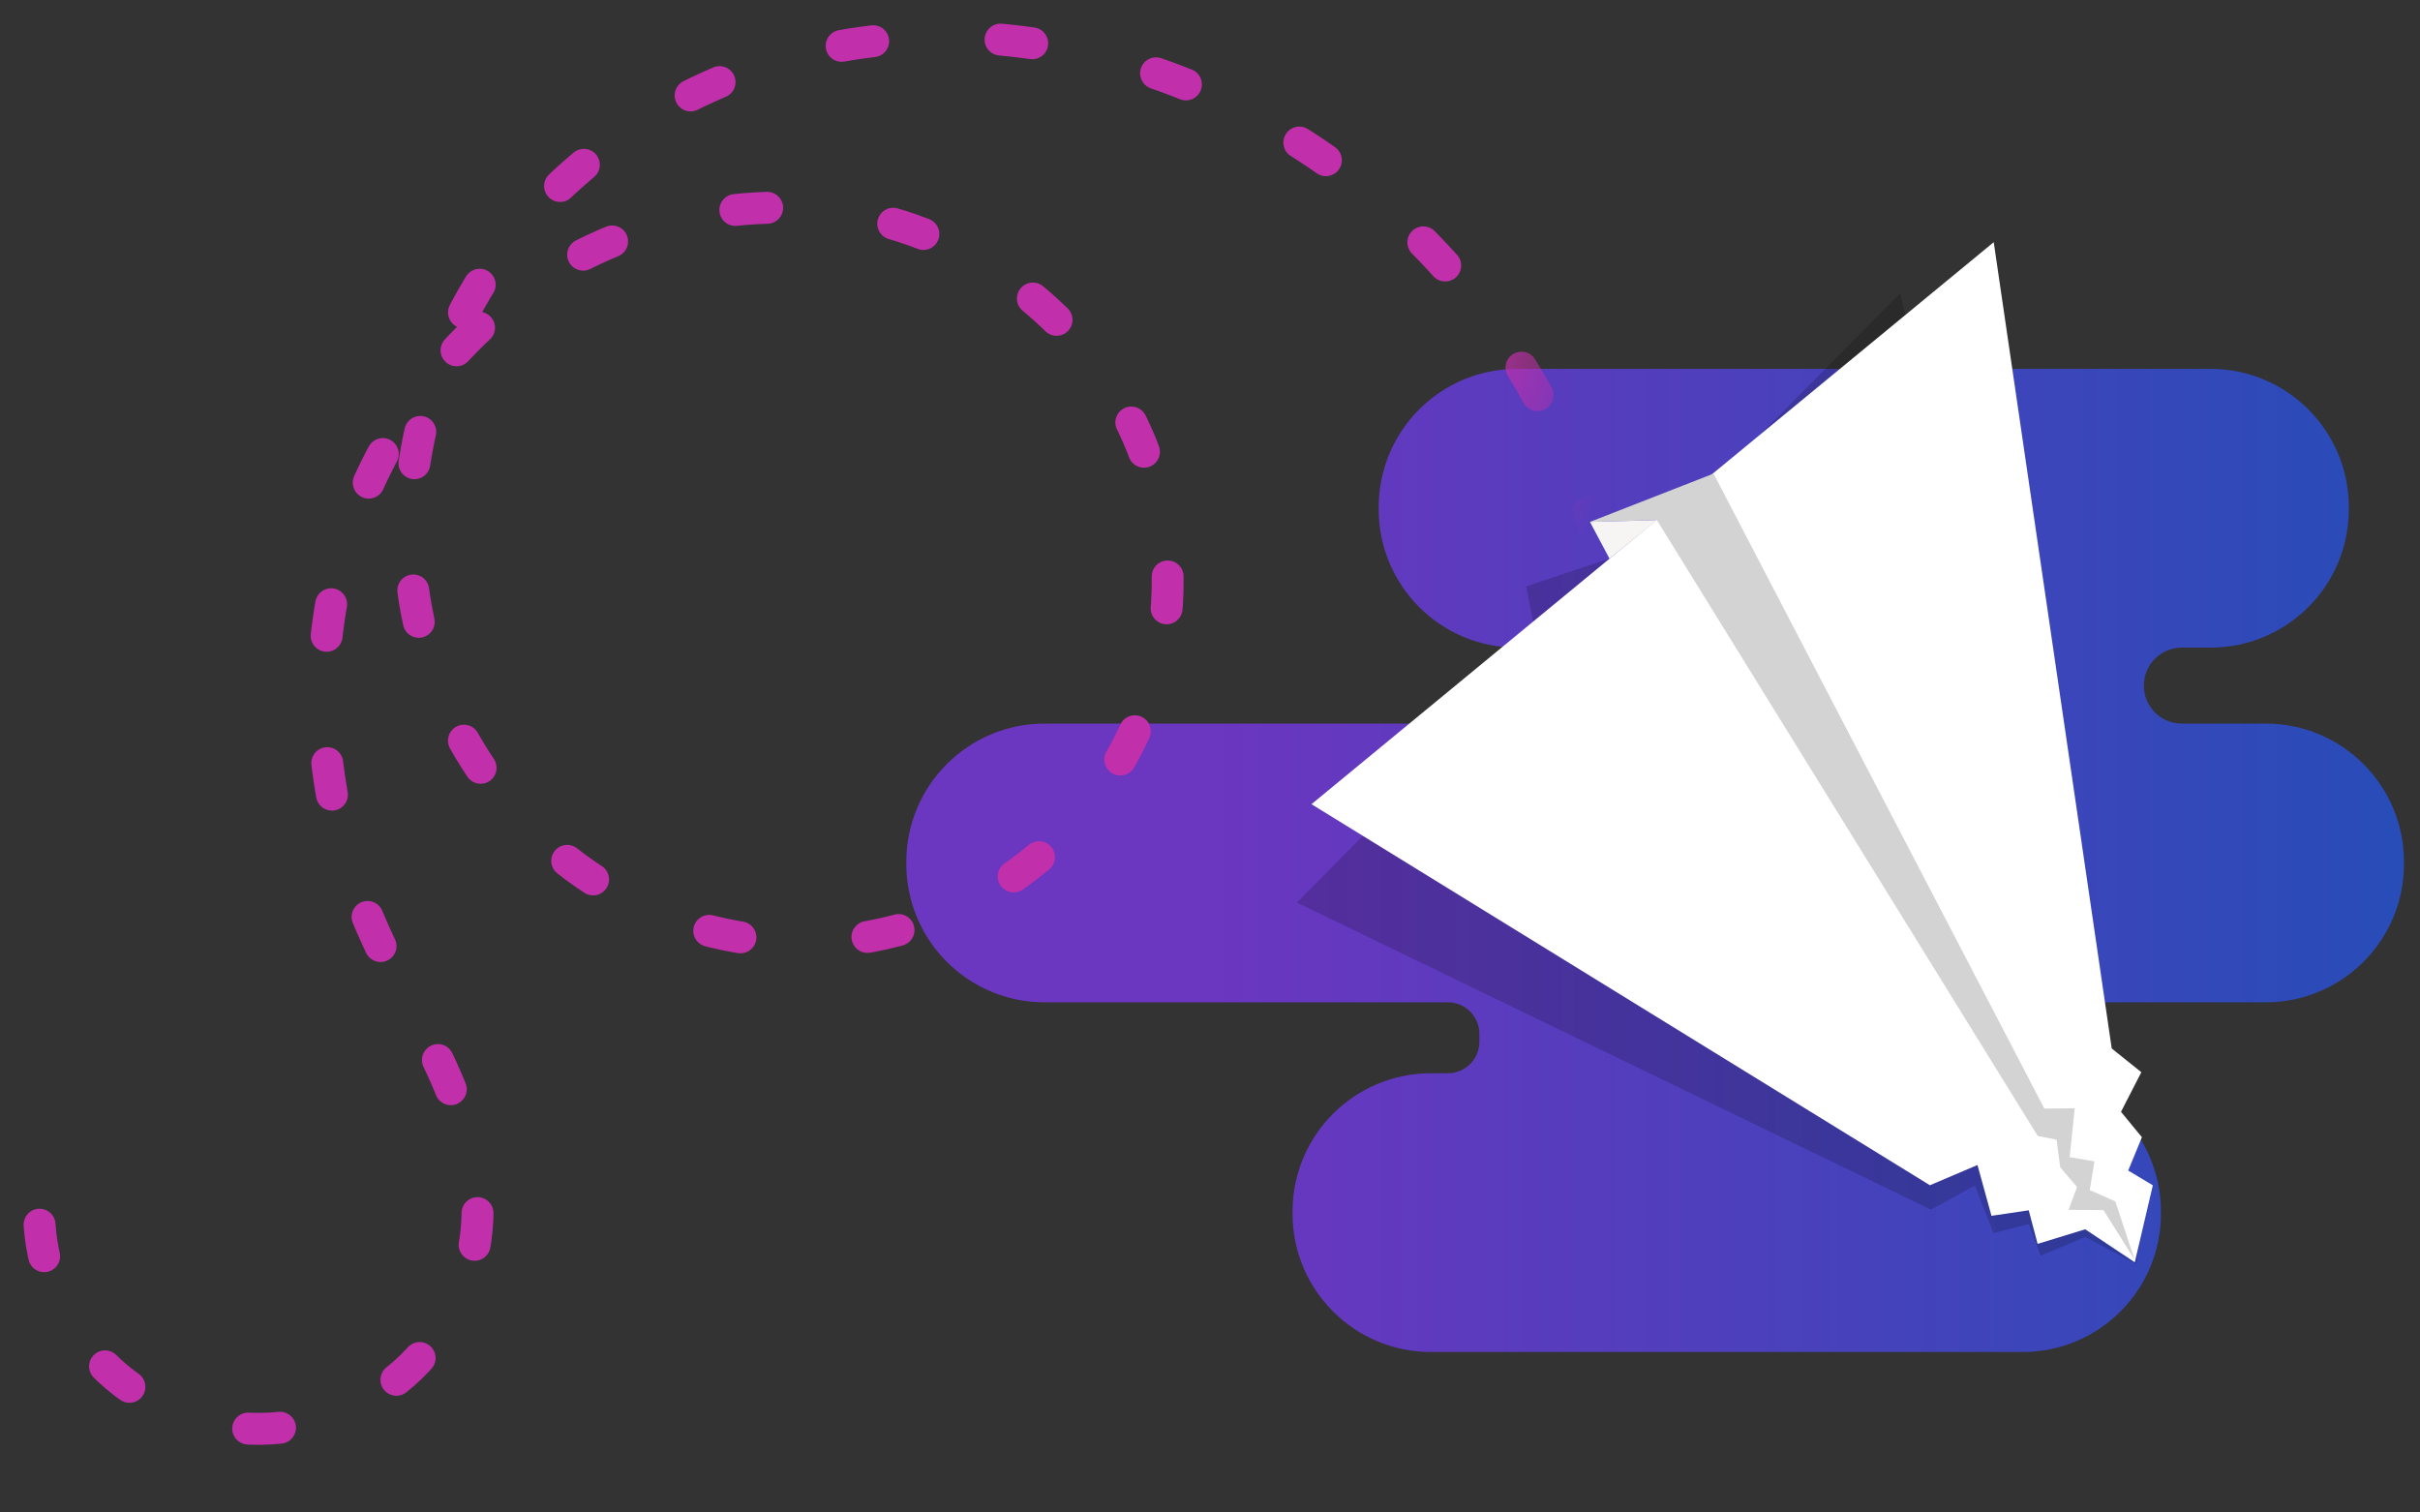 <?xml version="1.0" encoding="UTF-8" standalone="no"?>
<svg
   version="1.1"
   id="svg293"
   width="512"
   height="320"
   viewBox="0 0 512 320"
   sodipodi:docname="crashed-plane.svg"
   inkscape:version="1.2.2 (b0a8486541, 2022-12-01)"
   inkscape:export-filename="crashed-plane.png"
   inkscape:export-xdpi="96"
   inkscape:export-ydpi="96"
   xmlns:inkscape="http://www.inkscape.org/namespaces/inkscape"
   xmlns:sodipodi="http://sodipodi.sourceforge.net/DTD/sodipodi-0.dtd"
   xmlns:xlink="http://www.w3.org/1999/xlink"
   xmlns="http://www.w3.org/2000/svg"
   xmlns:svg="http://www.w3.org/2000/svg"
   xmlns:rdf="http://www.w3.org/1999/02/22-rdf-syntax-ns#"
   xmlns:cc="http://creativecommons.org/ns#"
   xmlns:dc="http://purl.org/dc/elements/1.1/">
  <rect x="0" y="0" width="512" height="320" fill="#333333" stroke="none"/>
  <defs
     id="defs297">
    <inkscape:path-effect
       effect="spiro"
       id="path-effect1232"
       is_visible="true"
       lpeversion="1" />
    <inkscape:path-effect
       effect="fillet_chamfer"
       id="path-effect603"
       is_visible="true"
       lpeversion="1"
       satellites_param="F,0,1,1,0,29.343,0,1 @ F,0,1,1,0,29.343,0,1 @ F,0,1,1,0,29.343,0,1 @ F,0,0,1,0,29.343,0,1 @ F,0,1,1,0,29.343,0,1 @ F,0,1,1,0,29.343,0,1 @ F,0,0,1,0,13,0,1 @ F,0,0,1,0,13,0,1"
       unit="px"
       method="auto"
       mode="F"
       radius="13"
       chamfer_steps="1"
       flexible="false"
       use_knot_distance="true"
       apply_no_radius="true"
       apply_with_radius="true"
       only_selected="false"
       hide_knots="false"
       nodesatellites_param="F,0,1,1,0,29.343,0,1 @ F,0,1,1,0,29.343,0,1 @ F,0,1,1,0,29.343,0,1 @ F,0,0,1,0,29.343,0,1 @ F,0,1,1,0,29.343,0,1 @ F,0,1,1,0,29.343,0,1 @ F,0,0,1,0,13,0,1 @ F,0,0,1,0,13,0,1" />
    <inkscape:path-effect
       effect="fillet_chamfer"
       id="path-effect1212"
       is_visible="true"
       lpeversion="1"
       satellites_param="F,0,1,1,0,29.343,0,1 @ F,0,1,1,0,29.343,0,1 @ F,0,1,1,0,29.343,0,1 @ F,0,0,1,0,29.343,0,1 @ F,0,1,1,0,29.343,0,1 @ F,0,1,1,0,29.343,0,1 @ F,0,0,1,0,13,0,1 @ F,0,0,1,0,13,0,1"
       unit="px"
       method="auto"
       mode="F"
       radius="13"
       chamfer_steps="1"
       flexible="false"
       use_knot_distance="true"
       apply_no_radius="true"
       apply_with_radius="true"
       only_selected="false"
       hide_knots="false"
       nodesatellites_param="F,0,1,1,0,29.343,0,1 @ F,0,1,1,0,29.343,0,1 @ F,0,1,1,0,29.343,0,1 @ F,0,0,1,0,29.343,0,1 @ F,0,1,1,0,29.343,0,1 @ F,0,1,1,0,29.343,0,1 @ F,0,0,1,0,13,0,1 @ F,0,0,1,0,13,0,1" />
    <rect
       x="4.367"
       y="405.602"
       width="293.754"
       height="157.215"
       id="rect1230" />
    <rect
       x="4.367"
       y="405.602"
       width="293.754"
       height="157.215"
       id="rect409" />
    <rect
       x="4.367"
       y="405.602"
       width="293.754"
       height="157.215"
       id="rect1230-3" />
    <rect
       x="4.367"
       y="405.602"
       width="293.754"
       height="157.215"
       id="rect523" />
    <filter
       height="1.3"
       width="1.3"
       y="-0.15"
       x="-0.15"
       inkscape:menu-tooltip="Van Gogh painting effect for bitmaps"
       inkscape:menu="Distort"
       inkscape:label="Pixel Smear"
       style="color-interpolation-filters:sRGB"
       id="filter1342">
      <feTurbulence
         type="fractalNoise"
         numOctaves="3"
         baseFrequency="0.25 0.4"
         seed="5"
         id="feTurbulence1324" />
      <feColorMatrix
         result="result5"
         values="1 0 0 0 0 0 1 0 0 0 0 0 1 0 0 0 0 0 1 0 "
         id="feColorMatrix1326" />
      <feComposite
         in="SourceGraphic"
         operator="in"
         in2="result5"
         id="feComposite1328" />
      <feMorphology
         operator="dilate"
         radius="0.582"
         result="result3"
         id="feMorphology1330" />
      <feTurbulence
         numOctaves="5"
         baseFrequency="0.26"
         type="fractalNoise"
         seed="7"
         id="feTurbulence1332" />
      <feGaussianBlur
         stdDeviation="0.852"
         result="result91"
         id="feGaussianBlur1334" />
      <feDisplacementMap
         in="result3"
         xChannelSelector="R"
         yChannelSelector="G"
         scale="7.521"
         result="result4"
         in2="result91"
         id="feDisplacementMap1336" />
      <feComposite
         in="result4"
         k3="0.8"
         k1="1.3"
         result="result2"
         operator="arithmetic"
         in2="result4"
         id="feComposite1338"
         k2="0"
         k4="0" />
      <feBlend
         in2="result2"
         mode="screen"
         in="result2"
         id="feBlend1340" />
    </filter>
    <linearGradient
       id="a-3"
       gradientTransform="matrix(0.707,0.707,0.707,-0.707,2,-170)"
       gradientUnits="userSpaceOnUse"
       x1="188.444"
       x2="261.099"
       y1="-77.782"
       y2="-150.437">
      <stop
         offset="0"
         stop-color="#f6d32d"
         id="stop2-6" />
      <stop
         offset="1"
         stop-color="#f5c211"
         id="stop4-7" />
    </linearGradient>
    <radialGradient
       id="b"
       cx="280.994"
       cy="488.848"
       gradientTransform="matrix(0.347,0,0,0.342,-31.506,-127.482)"
       gradientUnits="userSpaceOnUse"
       r="224">
      <stop
         offset="0"
         stop-color="#fdfacf"
         id="stop7" />
      <stop
         offset="0.4"
         stop-color="#f9f06b"
         id="stop9" />
      <stop
         offset="1"
         stop-color="#f6d32d"
         id="stop11" />
    </radialGradient>
    <linearGradient
       gradientTransform="translate(7.16,10.062)"
       id="a"
       gradientUnits="userSpaceOnUse"
       x1="63.581"
       x2="63.581"
       y1="72.502"
       y2="41.888">
      <stop
         offset="0"
         stop-color="#eef4fc"
         id="stop2" />
      <stop
         offset="1"
         stop-color="#ffffff"
         id="stop4" />
    </linearGradient>
    <radialGradient
       id="radialGradient387"
       cx="280.994"
       cy="488.848"
       gradientTransform="matrix(0.347,0,0,0.342,-31.506,-127.482)"
       gradientUnits="userSpaceOnUse"
       r="224">
      <stop
         offset="0"
         stop-color="#fdfacf"
         id="stop381" />
      <stop
         offset="0.4"
         stop-color="#f9f06b"
         id="stop383" />
      <stop
         offset="1"
         stop-color="#f6d32d"
         id="stop385" />
    </radialGradient>
    <linearGradient
       xlink:href="#h"
       id="i"
       x1="342.914"
       y1="17.349"
       x2="342.914"
       y2="201.142"
       gradientUnits="userSpaceOnUse"
       gradientTransform="matrix(0.639,0,0,0.639,702.745,449.747)" />
    <linearGradient
       id="h">
      <stop
         offset="0"
         stop-color="#051224"
         id="stop2-3" />
      <stop
         offset="1"
         stop-color="#3584e4"
         id="stop4-6" />
    </linearGradient>
    <linearGradient
       xlink:href="#linearGradient3161-7"
       id="linearGradient4128-9"
       gradientUnits="userSpaceOnUse"
       gradientTransform="matrix(0.281,0,0,0.281,143.215,34.883)"
       x1="1275.703"
       y1="760"
       x2="281.122"
       y2="760" />
    <linearGradient
       id="linearGradient3161-7">
      <stop
         style="stop-color:#284cb8;stop-opacity:1;"
         offset="0"
         id="stop3157-7" />
      <stop
         style="stop-color:#6b36c0;stop-opacity:1;"
         offset="1"
         id="stop3159-6" />
    </linearGradient>
    <linearGradient
       xlink:href="#linearGradient3161-7"
       id="linearGradient4128-9-1"
       gradientUnits="userSpaceOnUse"
       gradientTransform="matrix(0.281,0,0,0.281,2148.46,2177.812)"
       x1="1275.703"
       y1="760"
       x2="281.122"
       y2="760" />
    <inkscape:path-effect
       effect="spiro"
       id="path-effect1232-7"
       is_visible="true"
       lpeversion="1" />
    <linearGradient
       inkscape:collect="always"
       xlink:href="#linearGradient1238"
       id="linearGradient1240"
       x1="739.404"
       y1="532.064"
       x2="761.625"
       y2="503.795"
       gradientUnits="userSpaceOnUse"
       gradientTransform="matrix(0.974,-0.562,-0.562,-0.974,-122.441,1029.533)" />
    <linearGradient
       inkscape:collect="always"
       id="linearGradient1238">
      <stop
         style="stop-color:#c12fab;stop-opacity:1;"
         offset="0"
         id="stop1234" />
      <stop
         style="stop-color:#c12fab;stop-opacity:0;"
         offset="1"
         id="stop1236" />
    </linearGradient>
    <inkscape:path-effect
       effect="spiro"
       id="path-effect1232-7-0"
       is_visible="true"
       lpeversion="1" />
    <linearGradient
       xlink:href="#linearGradient3161-7"
       id="linearGradient4128-9-9"
       gradientUnits="userSpaceOnUse"
       gradientTransform="matrix(0.25,0,0,0.25,186.745,46.957)"
       x1="1275.703"
       y1="760"
       x2="281.122"
       y2="760" />
  </defs>
  <sodipodi:namedview
     pagecolor="#1f212a"
     bordercolor="#666666"
     borderopacity="1"
     objecttolerance="10"
     gridtolerance="10"
     guidetolerance="10"
     inkscape:pageopacity="1"
     inkscape:pageshadow="2"
     inkscape:window-width="2560"
     inkscape:window-height="1371"
     id="namedview295"
     showgrid="false"
     inkscape:current-layer="layer1"
     inkscape:document-rotation="0"
     inkscape:showpageshadow="false"
     borderlayer="true"
     inkscape:pagecheckerboard="0"
     inkscape:deskcolor="#d1d1d1"
     inkscape:zoom="1.7783714"
     inkscape:cx="236.73345"
     inkscape:cy="163.07055"
     inkscape:window-x="0"
     inkscape:window-y="0"
     inkscape:window-maximized="1">
    <inkscape:grid
       type="xygrid"
       id="grid37"
       originx="0"
       originy="0" />
  </sodipodi:namedview>
  <g
     inkscape:groupmode="layer"
     id="layer1"
     inkscape:label="vectors">
    <g
       id="g159"
       transform="translate(1011.564,134.18)" />
    <g
       id="g4024"
       transform="matrix(0.737,0,0,0.737,489.506,130.701)"
       style="stroke-width:1.357" />
    <path
       id="path4077"
       style="display:inline;fill:#000000;fill-opacity:0.143;stroke:none;stroke-width:1.265px;stroke-linecap:butt;stroke-linejoin:miter;stroke-opacity:1;enable-background:new"
       d="M 1005.392,563.999 899.512,726.068 h 91.763 l 14.118,32.415 14.117,-32.415 h 91.763 z" />
    <g
       style="display:inline;stroke-width:0.748;enable-background:new"
       id="g2376"
       transform="matrix(1.765,0,0,1.621,1386.561,273.697)">
      <path
         sodipodi:nodetypes="cccc"
         inkscape:connector-curvature="0"
         id="path2355"
         d="m -216,176 60,100 h -120 z"
         style="fill:#f6f5f4;stroke:none;stroke-width:0.748px;stroke-linecap:butt;stroke-linejoin:miter;stroke-opacity:1" />
      <path
         style="fill:#ffffff;stroke:none;stroke-width:0.748px;stroke-linecap:butt;stroke-linejoin:miter;stroke-opacity:1"
         d="M -216,177.505 V 296 l -8,-20 c 2.011,-32.894 5.099,-65.685 8,-98.495 z"
         id="path2365"
         inkscape:connector-curvature="0"
         sodipodi:nodetypes="cccc" />
      <path
         inkscape:connector-curvature="0"
         id="path2367"
         d="M -216,177.505 V 296 l 8,-20 c 0,0 -4.97,-65.696 -8,-98.495 z"
         style="fill:#deddda;stroke:none;stroke-width:0.748px;stroke-linecap:butt;stroke-linejoin:miter;stroke-opacity:1"
         sodipodi:nodetypes="cccc" />
    </g>
    <g
       style="display:inline;stroke-width:0.748;enable-background:new"
       id="g4083"
       transform="matrix(1.395,0,0,1.281,1232.683,109.733)" />
    <path
       id="rect1722-1"
       style="fill:url(#linearGradient4128-9-9);fill-opacity:1;stroke:none;stroke-width:2.25;stroke-opacity:0.957;stop-color:#000000"
       d="m 291.693,107.295 v 0.467 c 0,16.155 13.096,29.252 29.252,29.252 h 14.966 c 3.684,0 6.671,2.987 6.671,6.671 v 2.735 c 0,3.684 -2.987,6.671 -6.671,6.671 H 221 c -16.155,0 -29.252,13.096 -29.252,29.252 v 0.467 c 0,16.155 13.096,29.252 29.252,29.252 h 85.32 c 3.684,0 6.671,2.987 6.671,6.671 v 1.668 c 0,3.684 -2.987,6.671 -6.671,6.671 h -3.602 c -16.155,0 -29.252,13.096 -29.252,29.252 v 0.467 c 0,16.155 13.096,29.252 29.252,29.252 H 427.939 c 16.155,0 29.252,-13.096 29.252,-29.251 v -0.467 c 0,-16.155 -13.096,-29.252 -29.252,-29.252 h -14.886 c -3.684,0 -6.671,-2.987 -6.671,-6.671 v -1.668 c 0,-3.684 2.987,-6.671 6.671,-6.671 h 66.308 c 16.155,0 29.252,-13.096 29.252,-29.252 v -0.467 c 0,-16.155 -13.096,-29.252 -29.252,-29.252 H 461.598 c -4.429,0 -8.019,-3.59 -8.019,-8.019 v -0.038 c 0,-4.429 3.59,-8.019 8.019,-8.019 h 6.09 c 16.155,0 29.252,-13.096 29.252,-29.252 v -0.467 c 0,-16.155 -13.096,-29.251 -29.252,-29.251 H 320.945 c -16.155,0 -29.252,13.096 -29.252,29.252 z"
       sodipodi:nodetypes="cssssssssssssssssssssssssssssssssssssssssc" />
    <path
       style="fill:none;stroke:url(#linearGradient1240);stroke-width:6.749;stroke-linecap:round;stroke-linejoin:miter;stroke-miterlimit:4;stroke-dasharray:6.749, 26.997;stroke-dashoffset:0;stroke-opacity:1"
       d="M 338.21,114.704 C 331.378,90.832 318.439,68.735 300.963,51.096 288.882,38.902 274.667,28.828 259.162,21.465 233.868,9.453 204.884,4.798 177.339,9.828 149.793,14.858 123.907,29.829 107.001,52.151 90.096,74.473 82.695,104.103 88.582,131.479 c 2.943,13.688 9.097,26.698 17.966,37.531 8.869,10.833 20.453,19.457 33.45,24.663 13.931,5.58 29.448,7.182 44.202,4.44 14.754,-2.742 28.69,-9.836 39.501,-20.244 10.849,-10.444 18.486,-24.176 21.656,-38.898 3.17,-14.722 1.861,-30.374 -3.69,-44.372 C 232.29,70.956 210.715,52.806 186.071,46.524 161.426,40.242 134.296,45.596 113.223,59.834 92.149,74.073 77.225,96.774 71.361,121.521 c -5.864,24.747 -2.851,51.317 7.321,74.627 4.439,10.173 10.179,19.73 14.771,29.835 4.592,10.105 8.061,21.021 7.54,32.108 -0.549,11.694 -5.721,23.109 -14.152,31.232 -8.43,8.123 -20.029,12.868 -31.736,12.983 C 43.4,302.42 31.71,297.903 23.122,289.947 14.534,281.991 9.14,270.68 8.361,258.999"
       id="path1230"
       sodipodi:nodetypes="csssssccc"
       inkscape:original-d="M 338.20986,114.70425 C 324.13461,97.798243 311.17128,75.93331 300.96338,51.096172 290.75548,26.259019 290.10591,47.088386 259.16165,21.464785 235.95311,2.24675 165.89188,155.50444 139.99792,193.67167 119.76573,223.49358 260.48421,178.92371 223.7011,177.86771 166.923,176.23758 255.6239,102.57678 241.6664,94.597546 227.70885,86.618276 102.94079,174.37482 78.682352,196.14815 c -24.258449,21.77327 29.906028,14.32001 22.311208,61.94294 -7.594906,47.6229 -82.325406,-11.05439 -92.6322877,0.90768"
       inkscape:path-effect="#path-effect1232-7-0" />
    <g
       id="g85"
       transform="matrix(-0.889,1.539,-1.539,-0.889,1006.591,-438.838)">
      <g
         id="g12859"
         transform="matrix(0.965,-0.098,0.098,0.965,17.643,61.095)"
         inkscape:transform-center-x="86.883215"
         inkscape:transform-center-y="-102.05394">
        <g
           id="g12857"
           transform="matrix(0.737,0,0,0.737,-179.195,-190.719)"
           style="stroke-width:1.357">
          <path
             id="path12855"
             style="fill:#000000;fill-opacity:0.176;stroke:none;stroke-width:1.357px;stroke-linecap:butt;stroke-linejoin:miter;stroke-opacity:1"
             d="m 852,480.327 9.806,-6.971 -13.778,-5.156 z m 60.881,-138.706 -6.599,7.405 0.478,4.502 -4.388,1.66 1.409,3.811 -7.252,3.239 2.508,4.216 -62.086,97.574 15.048,16.299 -3.972,-12.128 55.368,-103.023 -1,-2.939 3.568,-2.741 1.398,-3.952 3.879,-0.646 -2.786,-4.909 z m 0.348,-0.23 -12.227,3.696 -0.076,4.638 -5.766,0.772 -1.868,4.982 -7.182,0.355 -0.928,6.059 -103.239,81.645 133.726,50.015 3.332,-117.282 -6.674,-5.017 5.975,-6.064 -3.782,-4.762 3.981,-3.956 -5.884,-5.476 z"
             sodipodi:nodetypes="ccccccccccccccccccccccccccccccccccccc" />
        </g>
      </g>
      <g
         id="g3999"
         transform="matrix(0.737,0,0,0.737,-172.951,-179.904)"
         style="stroke-width:1.357">
        <path
           style="fill:#ffffff;fill-opacity:1;stroke:none;stroke-width:1.357px;stroke-linecap:butt;stroke-linejoin:miter;stroke-opacity:1"
           d="m 913.229,341.39 -12.227,3.696 -0.076,4.638 -5.766,0.772 -1.868,4.982 -7.182,0.355 -0.928,6.059 -103.239,81.645 133.726,50.015 3.332,-117.282 -6.674,-5.017 5.975,-6.064 -3.782,-4.762 3.981,-3.956 -5.884,-5.476 z"
           id="path1206"
           sodipodi:nodetypes="cccccccccccccccc" />
        <path
           style="fill:#d3d3d3;fill-opacity:1;stroke:none;stroke-width:1.357px;stroke-linecap:butt;stroke-linejoin:miter;stroke-opacity:1"
           d="m 912.881,341.621 -6.599,7.405 0.478,4.502 -4.388,1.66 1.409,3.811 -7.252,3.239 2.508,4.216 -62.086,97.574 16.739,13.382 -5.663,-9.211 55.368,-103.023 -1,-2.939 3.568,-2.741 1.398,-3.952 3.879,-0.646 -2.786,-4.909 z"
           id="path1208"
           sodipodi:nodetypes="ccccccccccccccccc" />
        <path
           style="fill:#f6f5f4;fill-opacity:1;stroke:none;stroke-width:1.357px;stroke-linecap:butt;stroke-linejoin:miter;stroke-opacity:1"
           d="m 853.69,477.41 3.562,-5.705 -9.225,-3.505 z"
           id="path1228"
           sodipodi:nodetypes="cccc" />
      </g>
    </g>
  </g>
</svg>
